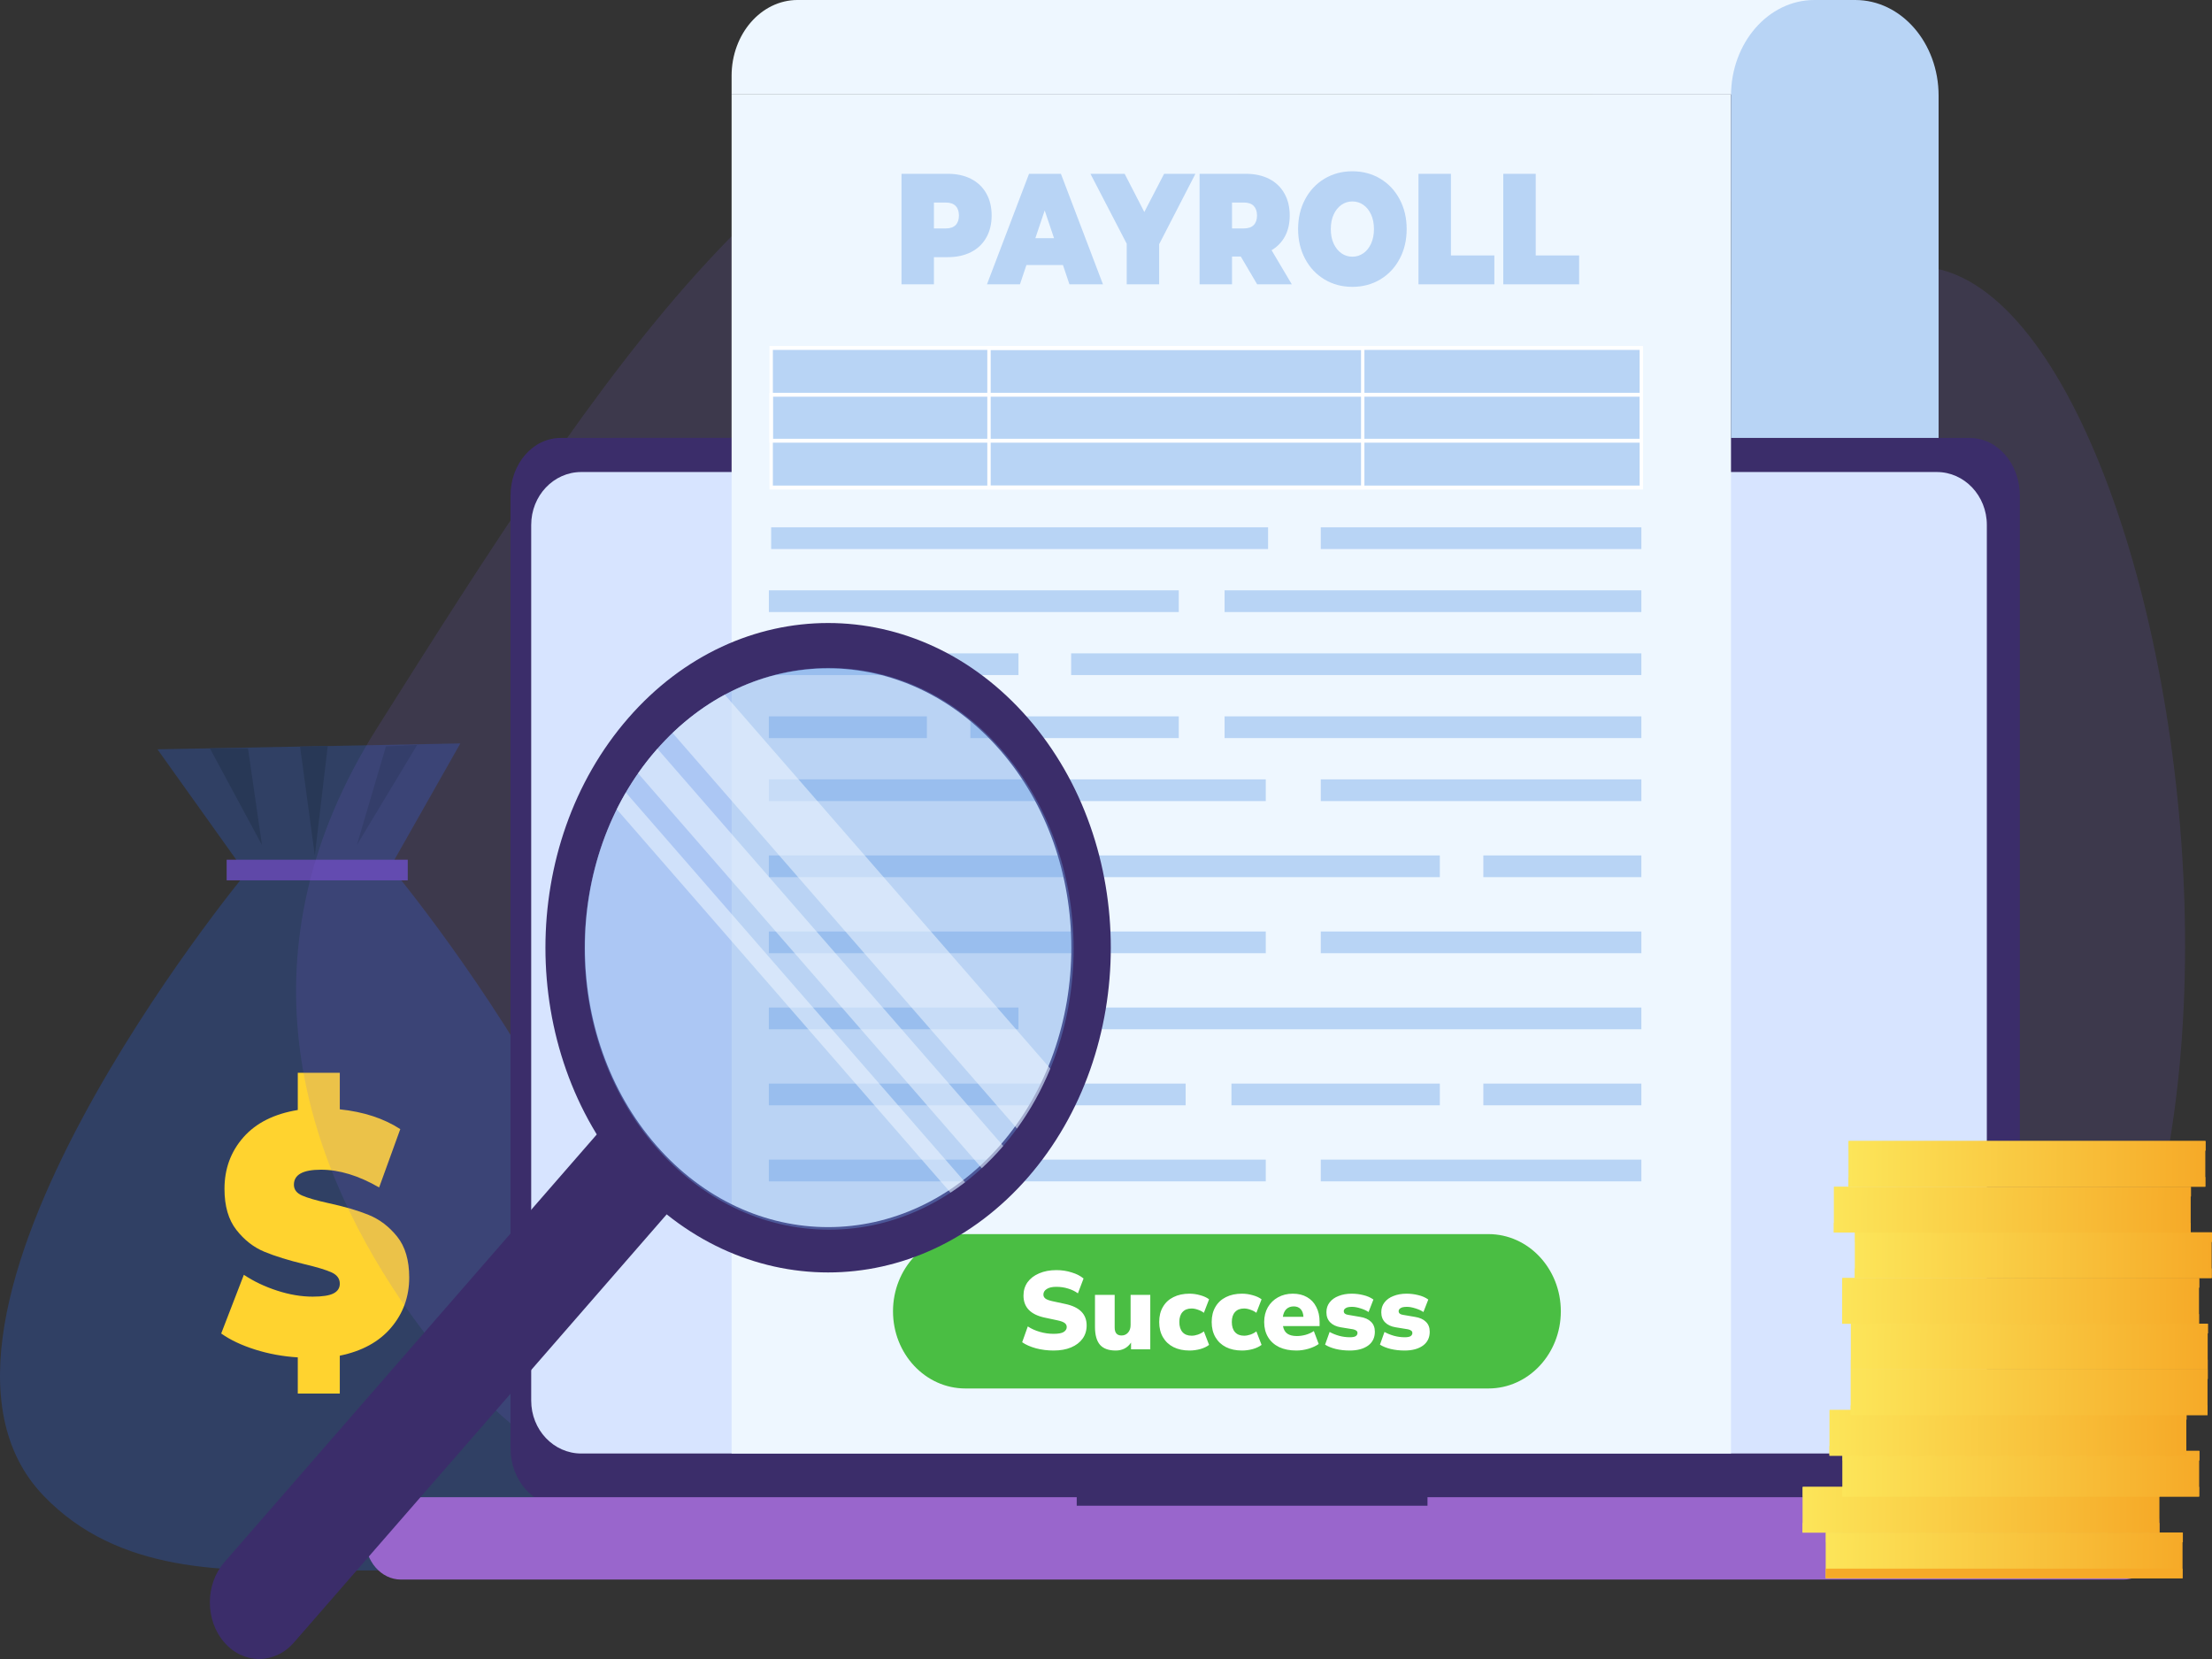 <svg width="200" height="150" viewBox="0 0 200 150" fill="none" xmlns="http://www.w3.org/2000/svg">
<rect x="0" y="0" width="200" height="150" fill="#333333" stroke="none"/>
<path d="M35.801 78.999H22.2C22.2 78.999 -11.192 119.45 3.931 135.23C10.703 142.297 20.464 142.096 29 141.957C37.536 142.096 47.297 142.296 54.069 135.23C69.192 119.45 35.8 78.999 35.8 78.999H35.801Z" fill="#304064"/>
<path d="M21.837 78.4L14.236 67.749L41.619 67.218L35.284 78.4H21.837Z" fill="#304064"/>
<path d="M18.973 67.659L23.687 76.404L22.421 67.659H18.973Z" fill="#283856"/>
<path d="M27.131 67.501L28.464 77.337L29.633 67.452L27.131 67.501Z" fill="#283856"/>
<path d="M34.896 67.483L32.266 76.403L37.722 67.35L34.896 67.483Z" fill="#283856"/>
<path d="M36.867 77.733H20.494V79.597H36.867V77.733Z" fill="#5F48A8"/>
<path d="M35.37 120.03C34.284 121.315 32.734 122.164 30.723 122.575V125.999H26.924V122.728C25.578 122.646 24.288 122.409 23.058 122.019C21.827 121.628 20.808 121.145 20 120.569L22.048 115.262C22.945 115.858 23.951 116.337 25.065 116.697C26.178 117.057 27.247 117.237 28.271 117.237C29.151 117.237 29.78 117.139 30.157 116.943C30.534 116.748 30.723 116.455 30.723 116.064C30.723 115.612 30.476 115.273 29.982 115.046C29.488 114.82 28.675 114.574 27.544 114.306C26.089 113.956 24.877 113.581 23.907 113.18C22.937 112.779 22.092 112.121 21.375 111.205C20.656 110.29 20.297 109.051 20.297 107.488C20.297 105.678 20.867 104.125 22.008 102.829C23.148 101.534 24.787 100.711 26.924 100.361V96.999H30.723V100.3C32.878 100.526 34.701 101.123 36.192 102.089L34.28 107.364C32.429 106.295 30.678 105.76 29.026 105.76C27.373 105.76 26.574 106.213 26.574 107.118C26.574 107.549 26.817 107.874 27.301 108.089C27.786 108.305 28.585 108.537 29.699 108.783C31.136 109.092 32.348 109.446 33.336 109.848C34.324 110.249 35.182 110.902 35.909 111.806C36.636 112.712 37 113.946 37 115.509C37 117.236 36.457 118.743 35.37 120.028L35.37 120.03Z" fill="#FFD32F"/>
<path opacity="0.15" d="M97.562 5.75C72.181 5.75 54.491 33.495 34.099 65.811C21.425 85.894 27.2 104.212 36.279 117.602C45.761 131.585 60.243 139.978 75.667 140.454C89.369 140.877 109.454 141.362 129.513 141.362C141.361 141.362 153.225 141.231 163.727 140.788C215.451 138.606 198.89 24.102 173.299 24.107C172.722 24.107 172.134 24.166 171.538 24.285C161.17 26.36 156.553 27.905 152.678 27.905C146.438 27.905 142.123 23.898 118.841 11.646C111.121 7.584 104.089 5.751 97.562 5.751V5.75Z" fill="#7D5EE0"/>
<path opacity="0.15" d="M152.236 4.813C148.697 4.813 143.691 5.742 143.691 10.23C143.691 14.718 150.121 19.258 153.661 19.258C157.201 19.258 157.934 16.523 157.934 12.036C157.934 7.55 155.776 4.814 152.236 4.814V4.813Z" fill="#7D5EE0"/>
<path d="M178.094 39.597H55.413C52.911 39.597 50.883 41.927 50.883 44.801V130.937C50.883 133.811 52.911 136.14 55.413 136.14H178.094C180.596 136.14 182.624 133.811 182.624 130.937V44.801C182.624 41.927 180.596 39.597 178.094 39.597Z" fill="#3B2D6A"/>
<path d="M173.371 39.597H50.69C48.188 39.597 46.16 41.927 46.16 44.801V130.937C46.16 133.811 48.188 136.14 50.69 136.14H173.371C175.873 136.14 177.901 133.811 177.901 130.937V44.801C177.901 41.927 175.873 39.597 173.371 39.597Z" fill="#3B2D6A"/>
<path d="M175.118 131.421H52.555C50.055 131.421 48.029 129.28 48.029 126.638V47.461C48.029 44.819 50.056 42.678 52.555 42.678H175.117C177.616 42.678 179.642 44.819 179.642 47.461V126.637C179.642 129.279 177.615 131.42 175.117 131.42L175.118 131.421Z" fill="#D7E4FF"/>
<path d="M191.986 142.818H36.252C34.465 142.818 33.018 141.155 33.018 139.103V137.545C33.018 136.344 33.865 135.37 34.912 135.37H193.326C194.372 135.37 195.22 136.343 195.22 137.545V139.103C195.22 141.155 193.773 142.818 191.986 142.818Z" fill="#9966CC"/>
<path d="M129.068 135.338H97.353V136.14H129.068V135.338Z" fill="#3B2D6A"/>
<path d="M156.51 8.542H66.148V131.421H156.51V8.542Z" fill="#EEF7FF"/>
<path d="M87.797 16.173C88.394 16.477 88.854 16.915 89.176 17.485C89.5 18.056 89.661 18.722 89.661 19.484C89.661 20.245 89.499 20.911 89.176 21.482C88.853 22.052 88.393 22.491 87.797 22.794C87.201 23.099 86.501 23.251 85.698 23.251H84.442V25.706H81.51V15.715H85.698C86.501 15.715 87.201 15.867 87.797 16.172V16.173ZM86.405 20.348C86.604 20.143 86.703 19.855 86.703 19.485C86.703 19.114 86.604 18.826 86.405 18.621C86.207 18.416 85.909 18.314 85.511 18.314H84.442V20.655H85.511C85.909 20.655 86.207 20.553 86.405 20.349V20.348Z" fill="#B8D4F5"/>
<path d="M96.109 23.965H92.805L92.22 25.706H89.238L93.041 15.715H95.923L99.725 25.706H96.694L96.109 23.965ZM95.302 21.538L94.457 19.027L93.612 21.538H95.302Z" fill="#B8D4F5"/>
<path d="M104.806 22.082V25.707H101.874V22.039L98.594 15.716H101.687L103.464 19.17L105.253 15.716H108.085L104.805 22.082H104.806Z" fill="#B8D4F5"/>
<path d="M112.189 23.195H111.394V25.706H108.461V15.715H112.649C113.452 15.715 114.152 15.867 114.749 16.172C115.345 16.476 115.805 16.914 116.127 17.485C116.451 18.055 116.612 18.721 116.612 19.483C116.612 20.196 116.471 20.82 116.189 21.353C115.907 21.886 115.502 22.309 114.971 22.623L116.798 25.706H113.667L112.188 23.195H112.189ZM113.357 18.62C113.158 18.416 112.86 18.313 112.462 18.313H111.394V20.654H112.462C112.86 20.654 113.158 20.552 113.357 20.348C113.555 20.143 113.654 19.855 113.654 19.485C113.654 19.114 113.555 18.826 113.357 18.621V18.62Z" fill="#B8D4F5"/>
<path d="M119.755 25.265C119.01 24.818 118.425 24.197 118.003 23.401C117.58 22.608 117.369 21.71 117.369 20.711C117.369 19.712 117.58 18.816 118.003 18.02C118.425 17.227 119.01 16.605 119.755 16.157C120.501 15.711 121.341 15.486 122.277 15.486C123.213 15.486 124.054 15.71 124.8 16.157C125.546 16.605 126.129 17.226 126.551 18.02C126.974 18.816 127.185 19.712 127.185 20.711C127.185 21.71 126.974 22.608 126.551 23.401C126.129 24.197 125.545 24.817 124.8 25.265C124.055 25.711 123.213 25.936 122.277 25.936C121.341 25.936 120.501 25.712 119.755 25.265ZM123.264 22.902C123.559 22.698 123.792 22.408 123.966 22.031C124.14 21.655 124.227 21.215 124.227 20.711C124.227 20.207 124.14 19.767 123.966 19.391C123.792 19.015 123.558 18.725 123.264 18.52C122.97 18.316 122.641 18.213 122.276 18.213C121.911 18.213 121.582 18.316 121.288 18.52C120.994 18.725 120.76 19.015 120.586 19.391C120.412 19.767 120.326 20.207 120.326 20.711C120.326 21.215 120.412 21.655 120.586 22.031C120.76 22.407 120.995 22.697 121.288 22.902C121.582 23.107 121.911 23.209 122.276 23.209C122.641 23.209 122.97 23.106 123.264 22.902Z" fill="#B8D4F5"/>
<path d="M128.254 15.716H131.187V23.095H135.113V25.707H128.254V15.716Z" fill="#B8D4F5"/>
<path d="M135.92 15.716H138.853V23.095H142.779V25.707H135.92V15.716Z" fill="#B8D4F5"/>
<path d="M72.117 3.87278e-05H166.556V8.542H66.148V6.855C66.148 3.071 68.823 -0.001 72.117 -0.001V3.87278e-05Z" fill="#EEF7FF"/>
<path d="M164.044 0H167.749C171.906 0 175.281 3.877 175.281 8.652V39.597H156.512V8.652C156.512 3.877 159.887 0 164.044 0Z" fill="#B8D4F5"/>
<path d="M134.118 99.938H148.404V97.973H134.118V99.938Z" fill="#B8D4F5"/>
<path d="M111.342 99.938H130.184V97.973H111.342V99.938Z" fill="#B8D4F5"/>
<path d="M69.518 99.938H107.201V97.973H69.518V99.938Z" fill="#B8D4F5"/>
<path d="M83.804 64.77H69.518V66.735H83.804V64.77Z" fill="#B8D4F5"/>
<path d="M106.58 64.77H87.738V66.735H106.58V64.77Z" fill="#B8D4F5"/>
<path d="M148.404 64.77H110.721V66.735H148.404V64.77Z" fill="#B8D4F5"/>
<path d="M106.58 53.375H69.518V55.339H106.58V53.375Z" fill="#B8D4F5"/>
<path d="M148.404 53.375H110.721V55.339H148.404V53.375Z" fill="#B8D4F5"/>
<path d="M92.086 59.073H69.518V61.037H92.086V59.073Z" fill="#B8D4F5"/>
<path d="M148.404 59.073H96.848V61.037H148.404V59.073Z" fill="#B8D4F5"/>
<path d="M92.086 91.097H69.518V93.061H92.086V91.097Z" fill="#B8D4F5"/>
<path d="M148.404 91.097H96.848V93.061H148.404V91.097Z" fill="#B8D4F5"/>
<path d="M148.404 77.344H134.117V79.308H148.404V77.344Z" fill="#B8D4F5"/>
<path d="M130.183 77.344H69.518V79.308H130.183V77.344Z" fill="#B8D4F5"/>
<path d="M114.654 47.677H69.725V49.642H114.654V47.677Z" fill="#B8D4F5"/>
<path d="M148.405 47.677H119.418V49.642H148.405V47.677Z" fill="#B8D4F5"/>
<path d="M114.447 104.85H69.518V106.815H114.447V104.85Z" fill="#B8D4F5"/>
<path d="M148.405 104.85H119.418V106.815H148.405V104.85Z" fill="#B8D4F5"/>
<path d="M114.447 84.221H69.518V86.185H114.447V84.221Z" fill="#B8D4F5"/>
<path d="M148.405 84.221H119.418V86.185H148.405V84.221Z" fill="#B8D4F5"/>
<path d="M114.447 70.467H69.518V72.432H114.447V70.467Z" fill="#B8D4F5"/>
<path d="M148.405 70.467H119.418V72.432H148.405V70.467Z" fill="#B8D4F5"/>
<path d="M148.404 31.461H69.725V44.08H148.404V31.461Z" fill="#B8D4F5"/>
<path d="M123.364 44.257H69.572V31.284H123.364V44.257ZM69.879 43.904H123.058V31.637H69.879V43.904Z" fill="white"/>
<path d="M148.558 44.257H89.268V31.284H148.558V44.257ZM89.574 43.904H148.251V31.637H89.574V43.904Z" fill="white"/>
<path d="M148.559 40.025H69.572V35.515H148.559V40.025ZM69.879 39.672H148.252V35.868H69.879V39.672Z" fill="white"/>
<path d="M134.579 125.54H87.286C83.672 125.54 80.742 122.416 80.742 118.562C80.742 114.708 83.672 111.583 87.286 111.583H134.579C138.194 111.583 141.123 114.708 141.123 118.562C141.123 122.416 138.194 125.54 134.579 125.54Z" fill="#4ABE43"/>
<path d="M54.954 101.428L20.28 141.258C18.539 143.258 18.539 146.5 20.28 148.5C22.022 150.5 24.844 150.5 26.585 148.5L61.259 108.671L54.954 101.428Z" fill="#3B2D6A"/>
<path d="M92.948 64.93C82.966 53.464 66.784 53.464 56.802 64.93C46.821 76.395 46.821 94.984 56.802 106.45C66.784 117.916 82.966 117.916 92.948 106.45C102.929 94.984 102.929 76.395 92.948 64.93ZM90.426 67.826C99.014 77.692 99.014 93.687 90.426 103.552C81.838 113.418 67.913 113.418 59.325 103.552C50.736 93.687 50.736 77.692 59.325 67.826C67.913 57.961 81.838 57.961 90.426 67.826Z" fill="#3B2D6A"/>
<path opacity="0.39" d="M74.96 111.184C87.171 111.184 97.07 99.813 97.07 85.786C97.07 71.759 87.171 60.388 74.96 60.388C62.749 60.388 52.85 71.759 52.85 85.786C52.85 99.813 62.749 111.184 74.96 111.184Z" fill="#679AE2"/>
<g opacity="0.53">
<path d="M94.964 96.62C94.18 98.533 93.175 100.356 91.95 102.041L60.81 66.27C62.277 64.864 63.864 63.709 65.529 62.808L94.964 96.62Z" fill="#EFF8FF"/>
<path d="M59.326 67.826C59.364 67.783 59.403 67.741 59.441 67.698L90.707 103.613C90.669 103.657 90.633 103.702 90.595 103.745C90.01 104.416 89.4 105.041 88.769 105.622L57.691 69.922C58.197 69.198 58.74 68.498 59.325 67.825L59.326 67.826Z" fill="#EFF8FF"/>
<path d="M55.765 73.171C56.021 72.657 56.294 72.15 56.584 71.654L87.261 106.894C86.829 107.227 86.388 107.541 85.941 107.835L55.764 73.17L55.765 73.171Z" fill="#EFF8FF"/>
</g>
<path d="M197.336 138.571H165.072V142.701H197.336V138.571Z" fill="url(#paint0_linear_3_5848)"/>
<path style="mix-blend-mode:multiply" d="M197.336 141.829H165.072V142.701H197.336V141.829Z" fill="url(#paint1_linear_3_5848)"/>
<path style="mix-blend-mode:screen" d="M197.366 138.571H165.102V139.443H197.366V138.571Z" fill="url(#paint2_linear_3_5848)"/>
<path d="M195.245 134.441H162.98V138.571H195.245V134.441Z" fill="url(#paint3_linear_3_5848)"/>
<path style="mix-blend-mode:multiply" d="M195.245 137.699H162.98V138.571H195.245V137.699Z" fill="url(#paint4_linear_3_5848)"/>
<path style="mix-blend-mode:screen" d="M195.274 134.441H163.01V135.313H195.274V134.441Z" fill="url(#paint5_linear_3_5848)"/>
<path d="M198.84 131.183H166.576V135.313H198.84V131.183Z" fill="url(#paint6_linear_3_5848)"/>
<path style="mix-blend-mode:multiply" d="M198.84 134.441H166.576V135.313H198.84V134.441Z" fill="url(#paint7_linear_3_5848)"/>
<path style="mix-blend-mode:screen" d="M198.87 131.183H166.605V132.055H198.87V131.183Z" fill="url(#paint8_linear_3_5848)"/>
<path d="M197.678 127.489H165.414V131.619H197.678V127.489Z" fill="url(#paint9_linear_3_5848)"/>
<path style="mix-blend-mode:multiply" d="M197.678 130.747H165.414V131.619H197.678V130.747Z" fill="url(#paint10_linear_3_5848)"/>
<path style="mix-blend-mode:screen" d="M197.708 127.489H165.443V128.361H197.708V127.489Z" fill="url(#paint11_linear_3_5848)"/>
<path d="M199.596 123.816H167.332V127.946H199.596V123.816Z" fill="url(#paint12_linear_3_5848)"/>
<path style="mix-blend-mode:multiply" d="M199.596 127.075H167.332V127.947H199.596V127.075Z" fill="url(#paint13_linear_3_5848)"/>
<path style="mix-blend-mode:screen" d="M199.625 123.816H167.361V124.688H199.625V123.816Z" fill="url(#paint14_linear_3_5848)"/>
<path d="M199.61 119.686H167.346V123.816H199.61V119.686Z" fill="url(#paint15_linear_3_5848)"/>
<path style="mix-blend-mode:multiply" d="M199.61 122.945H167.346V123.817H199.61V122.945Z" fill="url(#paint16_linear_3_5848)"/>
<path style="mix-blend-mode:screen" d="M199.639 119.686H167.375V120.558H199.639V119.686Z" fill="url(#paint17_linear_3_5848)"/>
<path d="M198.825 115.556H166.561V119.687H198.825V115.556Z" fill="url(#paint18_linear_3_5848)"/>
<path style="mix-blend-mode:multiply" d="M198.825 118.814H166.561V119.687H198.825V118.814Z" fill="url(#paint19_linear_3_5848)"/>
<path style="mix-blend-mode:screen" d="M198.854 115.556H166.59V116.429H198.854V115.556Z" fill="url(#paint20_linear_3_5848)"/>
<path d="M199.971 111.426H167.707V115.556H199.971V111.426Z" fill="url(#paint21_linear_3_5848)"/>
<path style="mix-blend-mode:multiply" d="M199.971 114.684H167.707V115.556H199.971V114.684Z" fill="url(#paint22_linear_3_5848)"/>
<path style="mix-blend-mode:screen" d="M200 111.426H167.736V112.298H200V111.426Z" fill="url(#paint23_linear_3_5848)"/>
<path d="M198.073 107.311H165.809V111.441H198.073V107.311Z" fill="url(#paint24_linear_3_5848)"/>
<path style="mix-blend-mode:multiply" d="M198.073 110.569H165.809V111.441H198.073V110.569Z" fill="url(#paint25_linear_3_5848)"/>
<path style="mix-blend-mode:screen" d="M198.102 107.311H165.838V108.183H198.102V107.311Z" fill="url(#paint26_linear_3_5848)"/>
<path d="M199.395 103.166H167.131V107.296H199.395V103.166Z" fill="url(#paint27_linear_3_5848)"/>
<path style="mix-blend-mode:multiply" d="M199.395 106.424H167.131V107.296H199.395V106.424Z" fill="url(#paint28_linear_3_5848)"/>
<path style="mix-blend-mode:screen" d="M199.424 103.166H167.16V104.038H199.424V103.166Z" fill="url(#paint29_linear_3_5848)"/>
<path d="M95.26 122.109C94.707 122.109 94.177 122.042 93.67 121.909C93.163 121.769 92.747 121.586 92.42 121.359L92.93 119.929C93.237 120.136 93.597 120.299 94.01 120.419C94.423 120.539 94.84 120.599 95.26 120.599C95.7 120.599 96.007 120.542 96.18 120.429C96.36 120.309 96.45 120.162 96.45 119.989C96.45 119.836 96.387 119.712 96.26 119.619C96.14 119.526 95.923 119.446 95.61 119.379L94.44 119.129C93.173 118.856 92.54 118.192 92.54 117.139C92.54 116.679 92.663 116.276 92.91 115.929C93.163 115.582 93.513 115.316 93.96 115.129C94.407 114.936 94.927 114.839 95.52 114.839C96.007 114.839 96.467 114.909 96.9 115.049C97.34 115.182 97.697 115.366 97.97 115.599L97.46 116.939C97.207 116.752 96.913 116.609 96.58 116.509C96.247 116.402 95.887 116.349 95.5 116.349C95.127 116.349 94.84 116.416 94.64 116.549C94.44 116.676 94.34 116.842 94.34 117.049C94.34 117.196 94.4 117.316 94.52 117.409C94.64 117.502 94.853 117.582 95.16 117.649L96.32 117.899C97.607 118.172 98.25 118.819 98.25 119.839C98.25 120.299 98.127 120.699 97.88 121.039C97.633 121.379 97.287 121.642 96.84 121.829C96.393 122.016 95.867 122.109 95.26 122.109ZM100.874 122.109C100.234 122.109 99.76 121.936 99.454 121.589C99.154 121.236 99.004 120.699 99.004 119.979V117.079H100.784V120.029C100.784 120.509 100.99 120.749 101.404 120.749C101.644 120.749 101.84 120.662 101.994 120.489C102.147 120.316 102.224 120.086 102.224 119.799V117.079H104.004V121.999H102.264V121.389C101.944 121.869 101.48 122.109 100.874 122.109ZM107.55 122.109C106.996 122.109 106.513 122.006 106.1 121.799C105.693 121.592 105.376 121.296 105.15 120.909C104.923 120.522 104.81 120.062 104.81 119.529C104.81 118.996 104.923 118.539 105.15 118.159C105.376 117.772 105.693 117.479 106.1 117.279C106.513 117.072 106.996 116.969 107.55 116.969C107.876 116.969 108.2 117.016 108.52 117.109C108.846 117.196 109.113 117.319 109.32 117.479L108.85 118.699C108.696 118.579 108.516 118.486 108.31 118.419C108.11 118.346 107.92 118.309 107.74 118.309C107.386 118.309 107.113 118.416 106.92 118.629C106.726 118.842 106.63 119.142 106.63 119.529C106.63 119.922 106.726 120.229 106.92 120.449C107.113 120.662 107.386 120.769 107.74 120.769C107.92 120.769 108.11 120.736 108.31 120.669C108.516 120.596 108.696 120.499 108.85 120.379L109.32 121.599C109.113 121.759 108.846 121.886 108.52 121.979C108.193 122.066 107.87 122.109 107.55 122.109ZM112.296 122.109C111.742 122.109 111.259 122.006 110.846 121.799C110.439 121.592 110.122 121.296 109.896 120.909C109.669 120.522 109.556 120.062 109.556 119.529C109.556 118.996 109.669 118.539 109.896 118.159C110.122 117.772 110.439 117.479 110.846 117.279C111.259 117.072 111.742 116.969 112.296 116.969C112.622 116.969 112.946 117.016 113.266 117.109C113.592 117.196 113.859 117.319 114.066 117.479L113.596 118.699C113.442 118.579 113.262 118.486 113.056 118.419C112.856 118.346 112.666 118.309 112.486 118.309C112.132 118.309 111.859 118.416 111.666 118.629C111.472 118.842 111.376 119.142 111.376 119.529C111.376 119.922 111.472 120.229 111.666 120.449C111.859 120.662 112.132 120.769 112.486 120.769C112.666 120.769 112.856 120.736 113.056 120.669C113.262 120.596 113.442 120.499 113.596 120.379L114.066 121.599C113.859 121.759 113.592 121.886 113.266 121.979C112.939 122.066 112.616 122.109 112.296 122.109ZM117.212 122.109C116.612 122.109 116.092 122.006 115.652 121.799C115.218 121.586 114.885 121.286 114.652 120.899C114.418 120.512 114.302 120.056 114.302 119.529C114.302 119.029 114.412 118.586 114.632 118.199C114.858 117.812 115.165 117.512 115.552 117.299C115.945 117.079 116.392 116.969 116.892 116.969C117.385 116.969 117.812 117.072 118.172 117.279C118.538 117.486 118.818 117.782 119.012 118.169C119.212 118.549 119.312 118.996 119.312 119.509V119.899H116.002C116.062 120.219 116.195 120.449 116.402 120.589C116.608 120.729 116.895 120.799 117.262 120.799C117.515 120.799 117.778 120.762 118.052 120.689C118.332 120.609 118.578 120.496 118.792 120.349L119.232 121.519C118.978 121.699 118.668 121.842 118.302 121.949C117.935 122.056 117.572 122.109 117.212 122.109ZM116.972 118.119C116.705 118.119 116.485 118.199 116.312 118.359C116.145 118.519 116.038 118.752 115.992 119.059H117.852C117.832 118.746 117.745 118.512 117.592 118.359C117.445 118.199 117.238 118.119 116.972 118.119ZM122.039 122.109C121.585 122.109 121.165 122.062 120.779 121.969C120.399 121.876 120.075 121.746 119.809 121.579L120.219 120.429C120.465 120.569 120.752 120.686 121.079 120.779C121.405 120.866 121.729 120.909 122.049 120.909C122.295 120.909 122.472 120.876 122.579 120.809C122.685 120.736 122.739 120.642 122.739 120.529C122.739 120.429 122.702 120.356 122.629 120.309C122.562 120.256 122.465 120.216 122.339 120.189L121.229 120.009C120.815 119.942 120.495 119.792 120.269 119.559C120.042 119.326 119.929 119.022 119.929 118.649C119.929 118.302 120.025 118.006 120.219 117.759C120.412 117.506 120.682 117.312 121.029 117.179C121.375 117.039 121.772 116.969 122.219 116.969C122.572 116.969 122.922 117.012 123.269 117.099C123.615 117.179 123.919 117.312 124.179 117.499L123.739 118.629C123.545 118.496 123.305 118.386 123.019 118.299C122.732 118.206 122.475 118.159 122.249 118.159C121.975 118.159 121.782 118.199 121.669 118.279C121.555 118.352 121.499 118.442 121.499 118.549C121.499 118.729 121.622 118.839 121.869 118.879L122.979 119.069C123.405 119.136 123.732 119.282 123.959 119.509C124.192 119.729 124.309 120.029 124.309 120.409C124.309 120.949 124.102 121.369 123.689 121.669C123.275 121.962 122.725 122.109 122.039 122.109ZM127 122.109C126.546 122.109 126.126 122.062 125.74 121.969C125.36 121.876 125.036 121.746 124.77 121.579L125.18 120.429C125.426 120.569 125.713 120.686 126.04 120.779C126.366 120.866 126.69 120.909 127.01 120.909C127.256 120.909 127.433 120.876 127.54 120.809C127.646 120.736 127.7 120.642 127.7 120.529C127.7 120.429 127.663 120.356 127.59 120.309C127.523 120.256 127.426 120.216 127.3 120.189L126.19 120.009C125.776 119.942 125.456 119.792 125.23 119.559C125.003 119.326 124.89 119.022 124.89 118.649C124.89 118.302 124.986 118.006 125.18 117.759C125.373 117.506 125.643 117.312 125.99 117.179C126.336 117.039 126.733 116.969 127.18 116.969C127.533 116.969 127.883 117.012 128.23 117.099C128.576 117.179 128.88 117.312 129.14 117.499L128.7 118.629C128.506 118.496 128.266 118.386 127.98 118.299C127.693 118.206 127.436 118.159 127.21 118.159C126.936 118.159 126.743 118.199 126.63 118.279C126.516 118.352 126.46 118.442 126.46 118.549C126.46 118.729 126.583 118.839 126.83 118.879L127.94 119.069C128.366 119.136 128.693 119.282 128.92 119.509C129.153 119.729 129.27 120.029 129.27 120.409C129.27 120.949 129.063 121.369 128.65 121.669C128.236 121.962 127.686 122.109 127 122.109Z" fill="white"/>
<defs>
<linearGradient id="paint0_linear_3_5848" x1="165.072" y1="140.636" x2="197.336" y2="140.636" gradientUnits="userSpaceOnUse">
<stop stop-color="#FCE559"/>
<stop offset="1" stop-color="#F6AA28"/>
</linearGradient>
<linearGradient id="paint1_linear_3_5848" x1="-0" y1="142.266" x2="0.088" y2="142.266" gradientUnits="userSpaceOnUse">
<stop stop-color="#FCE559"/>
<stop offset="1" stop-color="#F6AA28"/>
</linearGradient>
<linearGradient id="paint2_linear_3_5848" x1="165.102" y1="139.007" x2="197.366" y2="139.007" gradientUnits="userSpaceOnUse">
<stop stop-color="#FCE559"/>
<stop offset="1" stop-color="#F6AA28"/>
</linearGradient>
<linearGradient id="paint3_linear_3_5848" x1="162.98" y1="136.506" x2="195.245" y2="136.506" gradientUnits="userSpaceOnUse">
<stop stop-color="#FCE559"/>
<stop offset="1" stop-color="#F6AA28"/>
</linearGradient>
<linearGradient id="paint4_linear_3_5848" x1="162.98" y1="138.135" x2="195.245" y2="138.135" gradientUnits="userSpaceOnUse">
<stop stop-color="#FCE559"/>
<stop offset="1" stop-color="#F6AA28"/>
</linearGradient>
<linearGradient id="paint5_linear_3_5848" x1="163.01" y1="134.877" x2="195.274" y2="134.877" gradientUnits="userSpaceOnUse">
<stop stop-color="#FCE559"/>
<stop offset="1" stop-color="#F6AA28"/>
</linearGradient>
<linearGradient id="paint6_linear_3_5848" x1="166.576" y1="133.248" x2="198.84" y2="133.248" gradientUnits="userSpaceOnUse">
<stop stop-color="#FCE559"/>
<stop offset="1" stop-color="#F6AA28"/>
</linearGradient>
<linearGradient id="paint7_linear_3_5848" x1="166.576" y1="134.877" x2="198.84" y2="134.877" gradientUnits="userSpaceOnUse">
<stop stop-color="#FCE559"/>
<stop offset="1" stop-color="#F6AA28"/>
</linearGradient>
<linearGradient id="paint8_linear_3_5848" x1="166.605" y1="131.618" x2="198.869" y2="131.618" gradientUnits="userSpaceOnUse">
<stop stop-color="#FCE559"/>
<stop offset="1" stop-color="#F6AA28"/>
</linearGradient>
<linearGradient id="paint9_linear_3_5848" x1="165.414" y1="129.553" x2="197.678" y2="129.553" gradientUnits="userSpaceOnUse">
<stop stop-color="#FCE559"/>
<stop offset="1" stop-color="#F6AA28"/>
</linearGradient>
<linearGradient id="paint10_linear_3_5848" x1="165.414" y1="131.183" x2="197.678" y2="131.183" gradientUnits="userSpaceOnUse">
<stop stop-color="#FCE559"/>
<stop offset="1" stop-color="#F6AA28"/>
</linearGradient>
<linearGradient id="paint11_linear_3_5848" x1="165.443" y1="127.925" x2="197.707" y2="127.925" gradientUnits="userSpaceOnUse">
<stop stop-color="#FCE559"/>
<stop offset="1" stop-color="#F6AA28"/>
</linearGradient>
<linearGradient id="paint12_linear_3_5848" x1="167.332" y1="125.881" x2="199.595" y2="125.881" gradientUnits="userSpaceOnUse">
<stop stop-color="#FCE559"/>
<stop offset="1" stop-color="#F6AA28"/>
</linearGradient>
<linearGradient id="paint13_linear_3_5848" x1="167.332" y1="127.51" x2="199.595" y2="127.51" gradientUnits="userSpaceOnUse">
<stop stop-color="#FCE559"/>
<stop offset="1" stop-color="#F6AA28"/>
</linearGradient>
<linearGradient id="paint14_linear_3_5848" x1="167.361" y1="124.252" x2="199.625" y2="124.252" gradientUnits="userSpaceOnUse">
<stop stop-color="#FCE559"/>
<stop offset="1" stop-color="#F6AA28"/>
</linearGradient>
<linearGradient id="paint15_linear_3_5848" x1="167.346" y1="121.751" x2="199.61" y2="121.751" gradientUnits="userSpaceOnUse">
<stop stop-color="#FCE559"/>
<stop offset="1" stop-color="#F6AA28"/>
</linearGradient>
<linearGradient id="paint16_linear_3_5848" x1="167.346" y1="123.38" x2="199.61" y2="123.38" gradientUnits="userSpaceOnUse">
<stop stop-color="#FCE559"/>
<stop offset="1" stop-color="#F6AA28"/>
</linearGradient>
<linearGradient id="paint17_linear_3_5848" x1="167.375" y1="120.122" x2="199.639" y2="120.122" gradientUnits="userSpaceOnUse">
<stop stop-color="#FCE559"/>
<stop offset="1" stop-color="#F6AA28"/>
</linearGradient>
<linearGradient id="paint18_linear_3_5848" x1="166.561" y1="117.621" x2="198.825" y2="117.621" gradientUnits="userSpaceOnUse">
<stop stop-color="#FCE559"/>
<stop offset="1" stop-color="#F6AA28"/>
</linearGradient>
<linearGradient id="paint19_linear_3_5848" x1="166.561" y1="119.25" x2="198.825" y2="119.25" gradientUnits="userSpaceOnUse">
<stop stop-color="#FCE559"/>
<stop offset="1" stop-color="#F6AA28"/>
</linearGradient>
<linearGradient id="paint20_linear_3_5848" x1="166.59" y1="115.992" x2="198.854" y2="115.992" gradientUnits="userSpaceOnUse">
<stop stop-color="#FCE559"/>
<stop offset="1" stop-color="#F6AA28"/>
</linearGradient>
<linearGradient id="paint21_linear_3_5848" x1="167.707" y1="113.491" x2="199.971" y2="113.491" gradientUnits="userSpaceOnUse">
<stop stop-color="#FCE559"/>
<stop offset="1" stop-color="#F6AA28"/>
</linearGradient>
<linearGradient id="paint22_linear_3_5848" x1="167.707" y1="115.12" x2="199.971" y2="115.12" gradientUnits="userSpaceOnUse">
<stop stop-color="#FCE559"/>
<stop offset="1" stop-color="#F6AA28"/>
</linearGradient>
<linearGradient id="paint23_linear_3_5848" x1="167.736" y1="111.862" x2="200" y2="111.862" gradientUnits="userSpaceOnUse">
<stop stop-color="#FCE559"/>
<stop offset="1" stop-color="#F6AA28"/>
</linearGradient>
<linearGradient id="paint24_linear_3_5848" x1="165.809" y1="109.376" x2="198.072" y2="109.376" gradientUnits="userSpaceOnUse">
<stop stop-color="#FCE559"/>
<stop offset="1" stop-color="#F6AA28"/>
</linearGradient>
<linearGradient id="paint25_linear_3_5848" x1="165.809" y1="111.005" x2="198.072" y2="111.005" gradientUnits="userSpaceOnUse">
<stop stop-color="#FCE559"/>
<stop offset="1" stop-color="#F6AA28"/>
</linearGradient>
<linearGradient id="paint26_linear_3_5848" x1="165.838" y1="107.747" x2="198.102" y2="107.747" gradientUnits="userSpaceOnUse">
<stop stop-color="#FCE559"/>
<stop offset="1" stop-color="#F6AA28"/>
</linearGradient>
<linearGradient id="paint27_linear_3_5848" x1="167.131" y1="105.231" x2="199.394" y2="105.231" gradientUnits="userSpaceOnUse">
<stop stop-color="#FCE559"/>
<stop offset="1" stop-color="#F6AA28"/>
</linearGradient>
<linearGradient id="paint28_linear_3_5848" x1="167.131" y1="106.859" x2="199.394" y2="106.859" gradientUnits="userSpaceOnUse">
<stop stop-color="#FCE559"/>
<stop offset="1" stop-color="#F6AA28"/>
</linearGradient>
<linearGradient id="paint29_linear_3_5848" x1="167.16" y1="103.601" x2="199.424" y2="103.601" gradientUnits="userSpaceOnUse">
<stop stop-color="#FCE559"/>
<stop offset="1" stop-color="#F6AA28"/>
</linearGradient>
</defs>
</svg>
